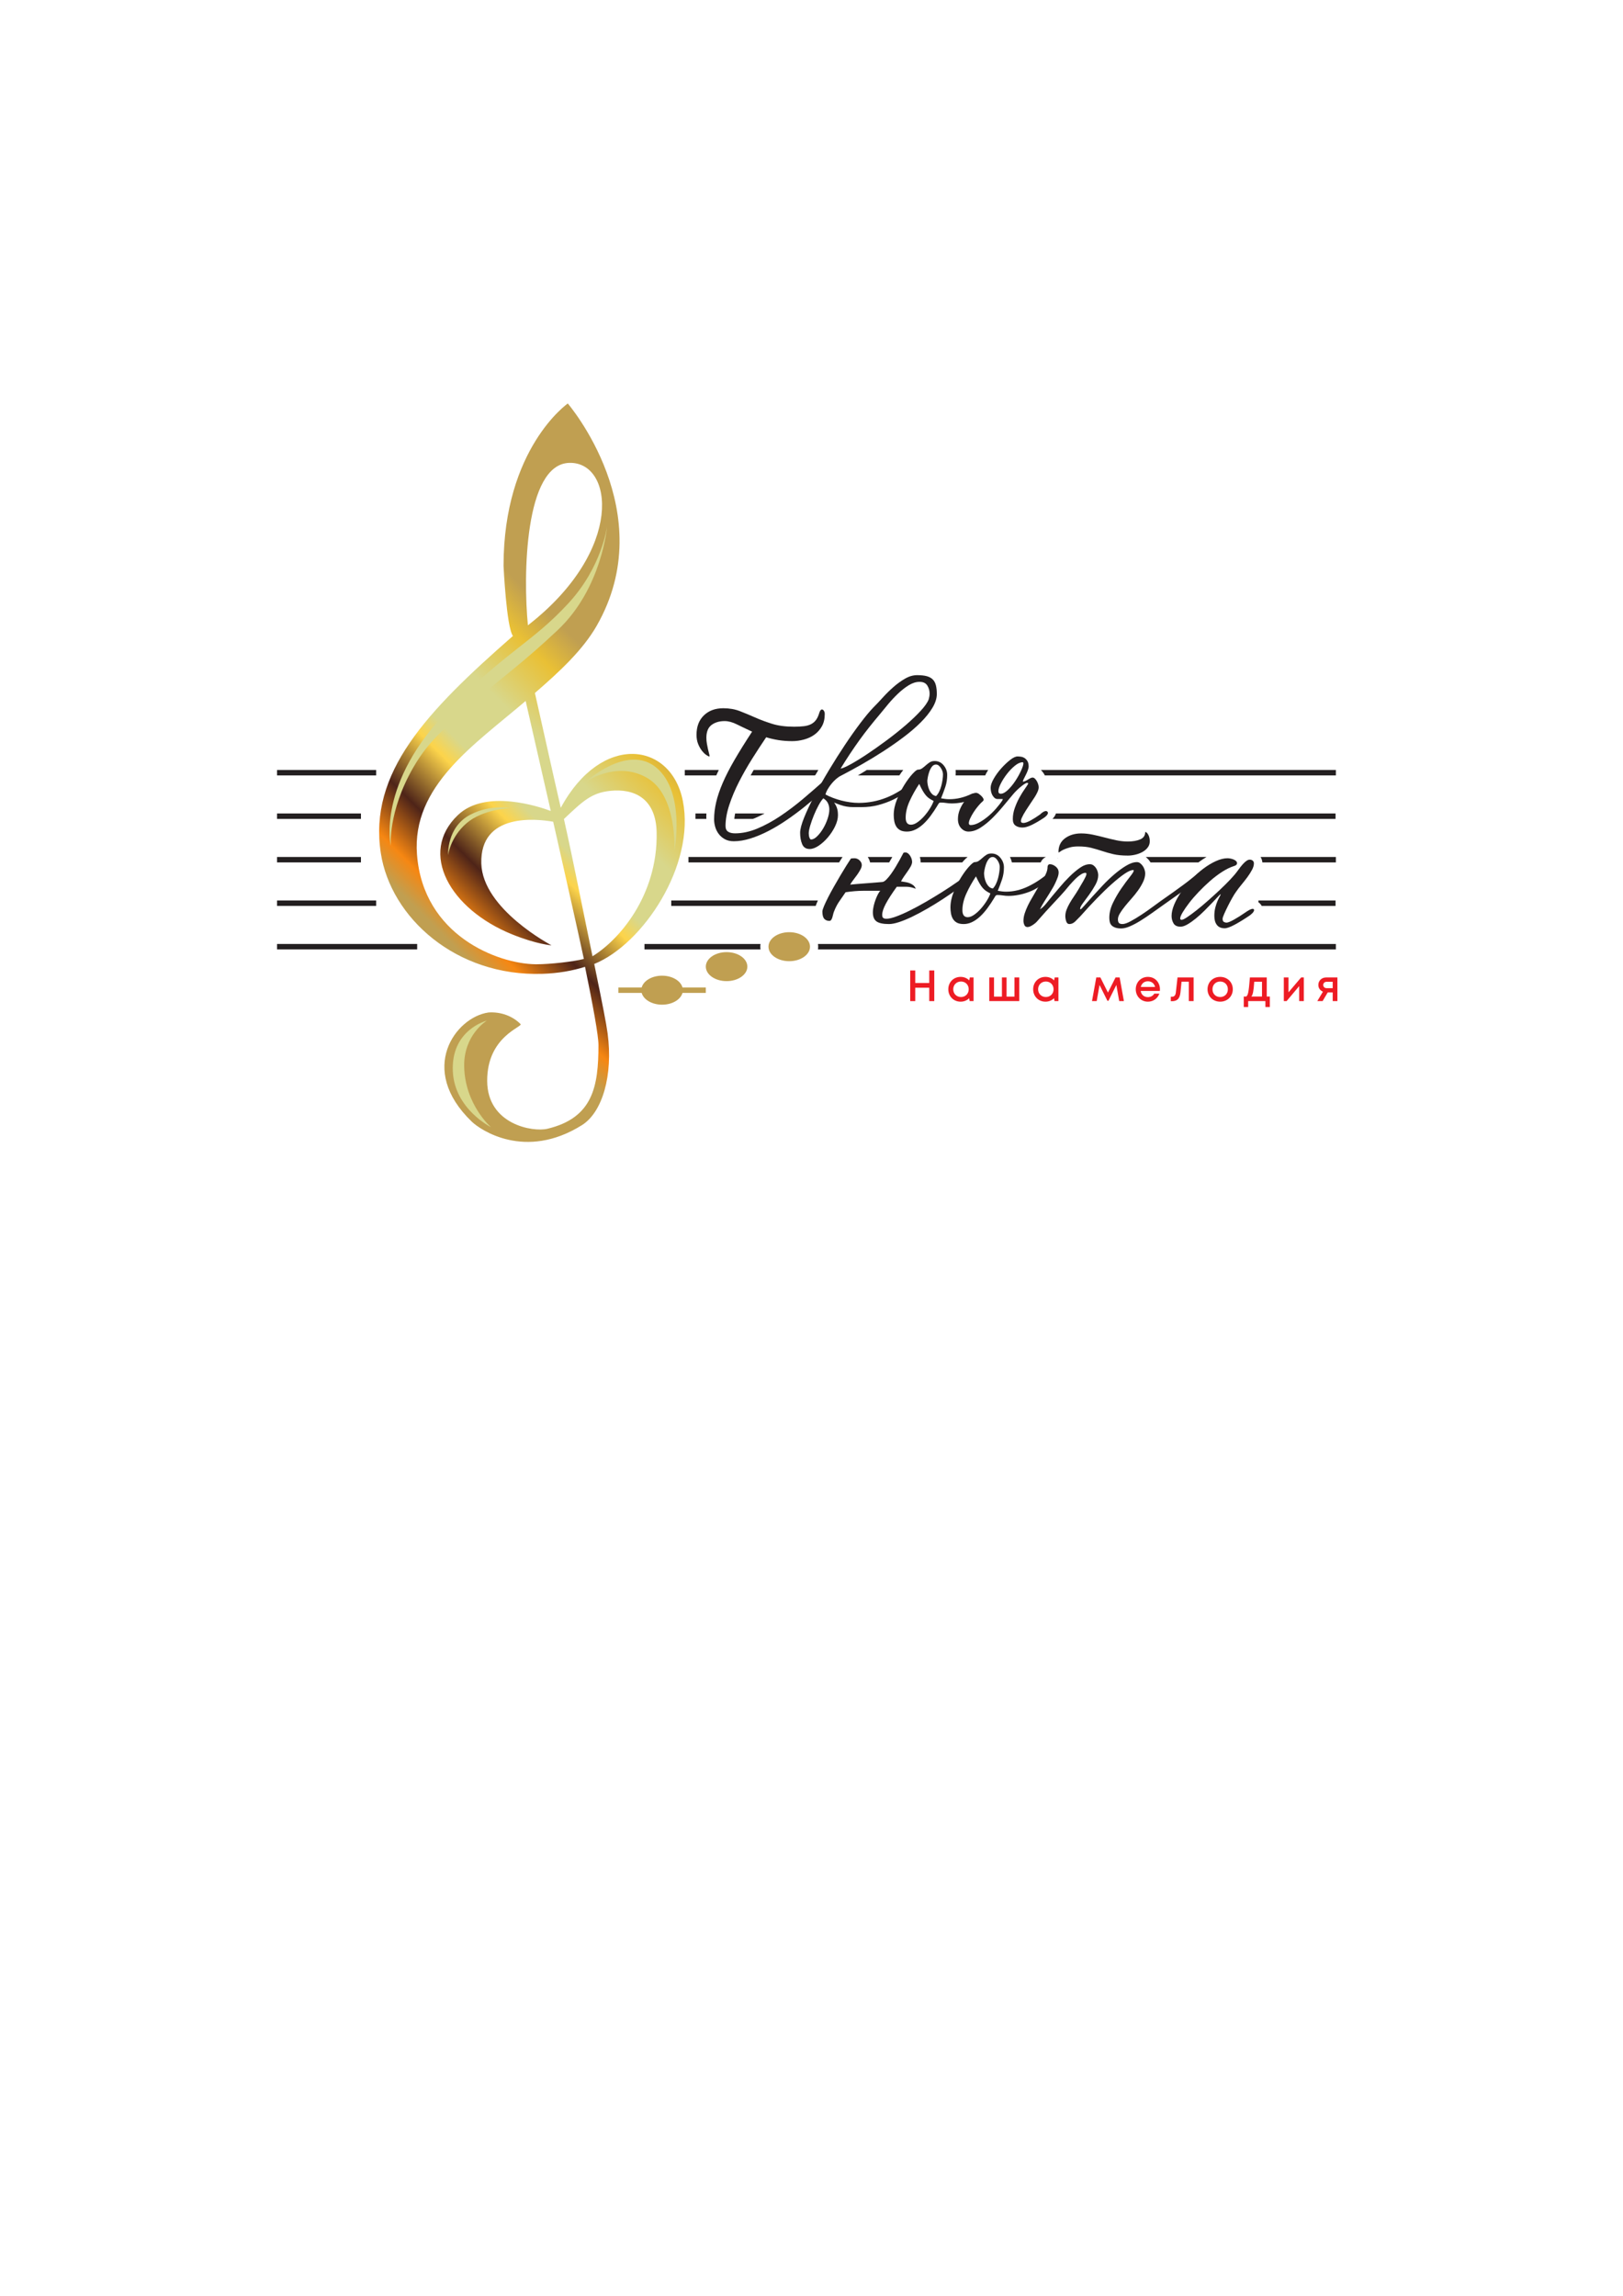 <?xml version="1.0" encoding="UTF-8" standalone="no"?>
<svg
   xmlns:dc="http://purl.org/dc/elements/1.1/"
   xmlns:cc="http://creativecommons.org/ns#"
   xmlns:rdf="http://www.w3.org/1999/02/22-rdf-syntax-ns#"
   xmlns:svg="http://www.w3.org/2000/svg"
   xmlns="http://www.w3.org/2000/svg"
   viewBox="0 0 793.701 1122.52"
   height="1122.52"
   width="793.701"
   xml:space="preserve"
   id="svg2"
   version="1.1"><defs
     id="defs6"><linearGradient
       id="linearGradient46"
       spreadMethod="pad"
       gradientTransform="matrix(79.449,79.449,79.449,-79.449,154.36,505.196)"
       gradientUnits="userSpaceOnUse"
       y2="0"
       x2="1"
       y1="0"
       x1="0"><stop
         id="stop24"
         offset="0"
         style="stop-opacity:1;stop-color:#c09f51" /><stop
         id="stop26"
         offset="0"
         style="stop-opacity:1;stop-color:#c09f51" /><stop
         id="stop28"
         offset="0.014"
         style="stop-opacity:1;stop-color:#c09f51" /><stop
         id="stop30"
         offset="0.103"
         style="stop-opacity:1;stop-color:#f68712" /><stop
         id="stop32"
         offset="0.249"
         style="stop-opacity:1;stop-color:#4e2418" /><stop
         id="stop34"
         offset="0.426"
         style="stop-opacity:1;stop-color:#fcd44b" /><stop
         id="stop36"
         offset="0.428"
         style="stop-opacity:1;stop-color:#fcd44b" /><stop
         id="stop38"
         offset="0.497"
         style="stop-opacity:1;stop-color:#d8d78b" /><stop
         id="stop40"
         offset="0.685"
         style="stop-opacity:1;stop-color:#d8d78b" /><stop
         id="stop42"
         offset="0.878"
         style="stop-opacity:1;stop-color:#e9c035" /><stop
         id="stop44"
         offset="1"
         style="stop-opacity:1;stop-color:#c09f51" /></linearGradient><clipPath
       id="clipPath56"
       clipPathUnits="userSpaceOnUse"><path
         id="path54"
         d="M 0,841.89 H 595.276 V 0 H 0 Z" /></clipPath></defs><g
     transform="matrix(1.333,0,0,-1.333,0,1122.52)"
     id="g10"><g
       id="g12"><g
         id="g14"><g
           id="g20"><g
             id="g22"><path
               id="path48"
               style="fill:url(#linearGradient46);stroke:none"
               d="m 184.733,634.518 c 0,0 1.059,-22.508 3.443,-25.686 v 0 c -31.777,-27.805 -53.03,-50.155 -48.46,-79.707 v 0 c 3.641,-23.537 27.54,-45.281 59.317,-44.222 v 0 c 5.812,0.193 10.994,1.125 15.595,2.577 v 0 c 2.923,-14.242 4.927,-25.251 4.927,-28.66 v 0 c 0,-15.272 -2.039,-26.744 -18.717,-30.747 v 0 c -5.388,-1.292 -22.066,1.582 -22.109,17.576 v 0 c -0.045,16.402 13.254,19.786 12.227,20.832 v 0 c -2.891,2.943 -7.247,4.532 -11.645,4.251 v 0 l -0.156,-0.017 c -11.989,-1.722 -26.111,-20.743 -6.08,-40.03 v 0 c 3.185,-3.065 19.608,-14.299 40.395,-1.297 v 0 c 7.567,4.733 11.482,18.34 9.442,33.642 v 0 c -0.484,3.633 -1.871,10.69 -4.905,25.489 v 0 c 17.889,7.244 37.163,36.247 32.507,59.792 v 0 c -4.302,21.757 -29.905,25.079 -44.786,-2.52 v 0 c -3.279,14.294 -8.768,39.044 -9.491,42.12 v 0 c 9.16,7.928 17.588,15.787 22.656,24.628 v 0 c 23.832,41.575 -10.592,81.561 -10.592,81.561 v 0 c 0,0 -23.568,-16.418 -23.568,-59.582 m 24.032,37.801 c 16.285,0.597 20.456,-31.975 -15.094,-59.581 v 0 c -1.788,18.272 -1.192,58.985 15.094,59.581 M 196.352,488.412 c -13.604,0.198 -41.066,10.451 -43.373,40.225 v 0 c -1.955,25.22 21.115,40.312 39.861,56.355 v 0 c 0.493,-2.108 4.652,-20.281 9.21,-40.349 v 0 c -4.164,1.56 -23.832,8.192 -34.023,-1.476 v 0 c -14.694,-13.941 -2.915,-34.591 19.853,-43.792 v 0 c 9.142,-3.695 14.447,-4.014 14.447,-4.014 v 0 c 0,0 -25.302,13.244 -25.749,30.025 v 0 c -0.498,18.666 20.214,16.391 26.368,15.306 v 0 c 4.761,-20.981 9.722,-43.004 11.256,-50.329 v 0 c -3.94,-1.032 -12.516,-1.955 -17.347,-1.955 v 0 c -0.173,0 -0.34,0.002 -0.503,0.004 m 10.53,53.274 c 6.894,6.503 10.048,9.614 17.016,10.334 v 0 c 8.677,0.898 16.772,-2.663 17.004,-15.319 v 0 c 0.427,-23.203 -13.971,-39.558 -23.531,-45.353 v 0 c -3.041,14.505 -7.032,35.036 -10.489,50.338" /></g></g></g></g><g
       id="g50"><g
         clip-path="url(#clipPath56)"
         id="g52"><g
           transform="translate(226.852,478.901)"
           id="g58"><path
             id="path60"
             style="fill:#231f20;fill-opacity:1;fill-rule:nonzero;stroke:#c09f51;stroke-width:2;stroke-linecap:butt;stroke-linejoin:miter;stroke-miterlimit:10;stroke-dasharray:none;stroke-opacity:1"
             d="M 0,0 H 32.088" /></g><g
           transform="translate(250.514,478.902)"
           id="g62"><path
             id="path64"
             style="fill:#c09f51;fill-opacity:1;fill-rule:nonzero;stroke:none"
             d="m 0,0 c 0,-2.938 -3.411,-5.319 -7.618,-5.319 -4.208,0 -7.619,2.381 -7.619,5.319 0,2.938 3.411,5.319 7.619,5.319 C -3.411,5.319 0,2.938 0,0" /></g><g
           transform="translate(274.177,487.543)"
           id="g66"><path
             id="path68"
             style="fill:#c09f51;fill-opacity:1;fill-rule:nonzero;stroke:none"
             d="m 0,0 c 0,-2.938 -3.411,-5.319 -7.618,-5.319 -4.208,0 -7.619,2.381 -7.619,5.319 0,2.938 3.411,5.319 7.619,5.319 C -3.411,5.319 0,2.938 0,0" /></g><g
           transform="translate(276.18,541.721)"
           id="g70"><path
             id="path72"
             style="fill:#231f20;fill-opacity:1;fill-rule:nonzero;stroke:none"
             d="M 0,0 C 0.228,0.087 0.453,0.156 0.681,0.252 1.886,0.758 3.101,1.348 4.319,2 H -6.49 C -6.626,1.312 -6.722,0.646 -6.784,0 Z" /></g><g
           transform="translate(252.576,525.766)"
           id="g74"><path
             id="path76"
             style="fill:#231f20;fill-opacity:1;fill-rule:nonzero;stroke:none"
             d="m 0,0 h 55.261 c 0.078,0.125 0.161,0.262 0.237,0.384 C 55.88,0.992 56.22,1.527 56.524,2 H 0 Z" /></g><g
           transform="translate(255.14,543.721)"
           id="g78"><path
             id="path80"
             style="fill:#231f20;fill-opacity:1;fill-rule:nonzero;stroke:none"
             d="m 0,0 v -2 h 4.004 c -0.018,0.272 -0.029,0.542 -0.029,0.81 0,0.393 0.019,0.792 0.036,1.19 z" /></g><g
           transform="translate(420.398,527.766)"
           id="g82"><path
             id="path84"
             style="fill:#231f20;fill-opacity:1;fill-rule:nonzero;stroke:none"
             d="M 0,0 V -0.059 C 0.556,-0.511 1.054,-1.035 1.472,-1.645 1.549,-1.757 1.605,-1.884 1.676,-2 h 17.592 c 0.067,0.051 0.134,0.11 0.201,0.16 0.916,0.685 1.844,1.295 2.774,1.84 z" /></g><g
           transform="translate(489.973,511.811)"
           id="g86"><path
             id="path88"
             style="fill:#231f20;fill-opacity:1;fill-rule:nonzero;stroke:none"
             d="m 0,0 h -28.305 v -0.666 c 0.468,-0.309 0.865,-0.718 1.133,-1.221 0,-10e-4 0,0.001 0.001,-0.003 0.019,-0.036 0.026,-0.074 0.044,-0.11 H 0 Z" /></g><g
           transform="translate(383.739,527.766)"
           id="g90"><path
             id="path92"
             style="fill:#231f20;fill-opacity:1;fill-rule:nonzero;stroke:none"
             d="m 0,0 h -13.224 c 0.33,-0.64 0.572,-1.307 0.724,-2 h 10.555 c 0.136,0.316 0.301,0.62 0.517,0.896 C -1.047,-0.614 -0.553,-0.246 0,0" /></g><g
           transform="translate(318.336,527.766)"
           id="g94"><path
             id="path96"
             style="fill:#231f20;fill-opacity:1;fill-rule:nonzero;stroke:none"
             d="m 0,0 c 0.489,-0.7 0.745,-1.389 0.863,-2 h 7.003 c 0.428,0.715 0.812,1.378 1.16,2 z" /></g><g
           transform="translate(354.982,527.766)"
           id="g98"><path
             id="path100"
             style="fill:#231f20;fill-opacity:1;fill-rule:nonzero;stroke:none"
             d="m 0,0 h -17.503 c 0.175,-0.62 0.275,-1.255 0.275,-1.908 L -17.232,-2 H -1.98 c 0.162,0.189 0.324,0.385 0.486,0.56 0.51,0.556 1,1.043 1.494,1.44" /></g><g
           transform="translate(298.945,557.677)"
           id="g102"><path
             id="path104"
             style="fill:#231f20;fill-opacity:1;fill-rule:nonzero;stroke:none"
             d="M 0,0 C 0.072,0.064 0.142,0.125 0.214,0.189 0.558,0.79 0.924,1.395 1.278,2 h -23.726 c -0.384,-0.666 -0.759,-1.332 -1.126,-2 z" /></g><g
           transform="translate(329.94,557.677)"
           id="g106"><path
             id="path108"
             style="fill:#231f20;fill-opacity:1;fill-rule:nonzero;stroke:none"
             d="m 0,0 c 0.476,0.719 0.953,1.385 1.429,2 h -13.37 C -13.104,1.257 -14.2,0.591 -15.227,0 Z" /></g><g
           transform="translate(489.973,543.721)"
           id="g110"><path
             id="path112"
             style="fill:#231f20;fill-opacity:1;fill-rule:nonzero;stroke:none"
             d="m 0,0 h -102.58 c -0.258,-0.791 -0.75,-1.457 -1.286,-2 H 0 Z" /></g><g
           transform="translate(387.972,527.434)"
           id="g114"><path
             id="path116"
             style="fill:#231f20;fill-opacity:1;fill-rule:nonzero;stroke:none"
             d="M 0,0 C -0.002,0 -0.005,0.001 -0.007,0.001 0.047,-0.026 0.1,-0.061 0.154,-0.089 V 0.019 C 0.102,0.015 0.054,0 0,0" /></g><path
           id="path118"
           style="fill:#231f20;fill-opacity:1;fill-rule:nonzero;stroke:none"
           d="m 132.418,543.721 h -30.785 v -2 h 30.785 z" /><g
           transform="translate(300.164,494.856)"
           id="g120"><path
             id="path122"
             style="fill:#231f20;fill-opacity:1;fill-rule:nonzero;stroke:none"
             d="M 0,0 C 0,-0.34 -0.032,-0.672 -0.08,-1 H 189.923 V 1 H -0.08 C -0.032,0.672 0,0.34 0,0" /></g><g
           transform="translate(278.927,494.856)"
           id="g124"><path
             id="path126"
             style="fill:#231f20;fill-opacity:1;fill-rule:nonzero;stroke:none"
             d="M 0,0 C 0,0.34 0.032,0.672 0.08,1 H -42.491 V -1 H 0.08 C 0.032,-0.672 0,-0.34 0,0" /></g><g
           transform="translate(381.863,559.677)"
           id="g128"><path
             id="path130"
             style="fill:#231f20;fill-opacity:1;fill-rule:nonzero;stroke:none"
             d="M 0,0 C 0.448,-0.426 0.853,-0.931 1.199,-1.517 1.291,-1.674 1.366,-1.838 1.447,-2 h 106.776 v 2 z" /></g><path
           id="path132"
           style="fill:#231f20;fill-opacity:1;fill-rule:nonzero;stroke:none"
           d="m 101.634,493.856 h 51.41 v 2 h -51.41 z" /><g
           transform="translate(463.118,525.766)"
           id="g134"><path
             id="path136"
             style="fill:#231f20;fill-opacity:1;fill-rule:nonzero;stroke:none"
             d="M 0,0 H 26.969 V 2 H -0.665 C -0.279,1.405 -0.056,0.724 0,0" /></g><path
           id="path138"
           style="fill:#231f20;fill-opacity:1;fill-rule:nonzero;stroke:none"
           d="m 138.002,559.677 h -36.368 v -2 h 36.368 z" /><g
           transform="translate(263.7,559.677)"
           id="g140"><path
             id="path142"
             style="fill:#231f20;fill-opacity:1;fill-rule:nonzero;stroke:none"
             d="M 0,0 H -12.477 V -2 H -0.926 C -0.638,-1.349 -0.33,-0.683 0,0" /></g><g
           transform="translate(299.651,510.869)"
           id="g144"><path
             id="path146"
             style="fill:#231f20;fill-opacity:1;fill-rule:nonzero;stroke:none"
             d="m 0,0 c 0.125,0.298 0.265,0.615 0.413,0.942 h -53.805 v -2 h 52.99 C -0.291,-0.732 -0.162,-0.387 0,0" /></g><path
           id="path148"
           style="fill:#231f20;fill-opacity:1;fill-rule:nonzero;stroke:none"
           d="m 132.418,527.766 h -30.785 v -2 h 30.785 z" /><path
           id="path150"
           style="fill:#231f20;fill-opacity:1;fill-rule:nonzero;stroke:none"
           d="m 138.002,511.811 h -36.368 v -2 h 36.368 z" /><g
           transform="translate(350.589,559.677)"
           id="g152"><path
             id="path154"
             style="fill:#231f20;fill-opacity:1;fill-rule:nonzero;stroke:none"
             d="M 0,0 C 0.025,-0.269 0.041,-0.541 0.041,-0.816 0.041,-1.215 0.022,-1.609 -0.004,-2 h 10.853 c 0.19,0.418 0.405,0.845 0.659,1.288 0.137,0.239 0.287,0.475 0.435,0.712 z" /></g><g
           transform="translate(269.21,533.528)"
           id="g156"><path
             id="path158"
             style="fill:#231f20;fill-opacity:1;fill-rule:nonzero;stroke:none"
             d="M 0,0 C -1.291,0 -2.399,0.259 -3.324,0.774 -4.25,1.291 -5.002,1.947 -5.583,2.743 -6.164,3.54 -6.583,4.4 -6.841,5.325 -7.1,6.25 -7.229,7.142 -7.229,8.003 c 0,2.022 0.248,4.108 0.743,6.261 0.494,2.151 1.29,4.507 2.387,7.067 1.098,2.559 2.539,5.378 4.325,8.454 1.785,3.076 3.947,6.551 6.486,10.423 -2.066,0.946 -3.916,1.829 -5.55,2.646 -1.636,0.818 -3.142,1.227 -4.518,1.227 -1.936,0 -3.54,-0.475 -4.809,-1.42 -1.269,-0.947 -1.903,-2.517 -1.903,-4.712 0,-0.731 0.064,-1.453 0.193,-2.163 0.129,-0.71 0.258,-1.366 0.387,-1.968 0.13,-0.603 0.259,-1.13 0.388,-1.582 0.129,-0.451 0.193,-0.763 0.193,-0.935 0,-0.129 -0.043,-0.194 -0.129,-0.194 -0.172,0 -0.516,0.171 -1.032,0.517 -0.517,0.344 -1.043,0.849 -1.582,1.517 -0.537,0.666 -1.01,1.494 -1.419,2.484 -0.409,0.989 -0.614,2.13 -0.614,3.421 0,3.012 0.904,5.39 2.711,7.133 1.807,1.742 4.173,2.613 7.099,2.613 2.237,0 4.27,-0.354 6.1,-1.064 1.828,-0.71 3.688,-1.485 5.582,-2.324 1.893,-0.84 3.969,-1.614 6.228,-2.324 2.259,-0.71 4.959,-1.064 8.1,-1.064 1.377,0 2.582,0.064 3.614,0.193 1.033,0.129 1.914,0.388 2.646,0.774 0.731,0.388 1.333,0.914 1.807,1.581 0.473,0.667 0.86,1.518 1.162,2.55 0.258,0.817 0.581,1.227 0.968,1.227 0.258,0 0.494,-0.162 0.71,-0.485 0.215,-0.322 0.322,-0.72 0.322,-1.194 0,-1.765 -0.354,-3.27 -1.064,-4.517 -0.71,-1.249 -1.625,-2.27 -2.743,-3.066 -1.12,-0.797 -2.399,-1.388 -3.84,-1.775 -1.442,-0.387 -2.872,-0.58 -4.292,-0.58 -1.807,0 -3.507,0.129 -5.098,0.386 -1.593,0.259 -3.078,0.603 -4.454,1.034 C 10.239,35.733 8.54,33.13 6.776,30.334 5.012,27.536 3.398,24.708 1.936,21.847 0.473,18.985 -0.721,16.156 -1.646,13.36 -2.572,10.563 -3.034,7.981 -3.034,5.615 c 0,-0.989 0.312,-1.688 0.936,-2.097 0.623,-0.409 1.473,-0.614 2.55,-0.614 2.667,0 5.41,0.592 8.228,1.776 2.818,1.182 5.636,2.72 8.455,4.614 2.818,1.893 5.615,4.012 8.39,6.356 2.775,2.345 5.431,4.658 7.971,6.938 0.171,0.172 0.387,0.291 0.646,0.355 0.257,0.065 0.515,0.097 0.774,0.097 0.344,0 0.655,-0.064 0.936,-0.193 0.279,-0.129 0.419,-0.302 0.419,-0.517 0,-0.173 -0.086,-0.345 -0.258,-0.517 C 34.679,20.437 33.141,18.941 31.398,17.328 29.655,15.715 27.773,14.102 25.751,12.487 23.729,10.874 21.621,9.315 19.426,7.81 17.232,6.303 15.016,4.97 12.779,3.809 10.541,2.646 8.335,1.722 6.164,1.033 3.99,0.345 1.936,0 0,0" /></g><g
           transform="translate(308.385,560.183)"
           id="g160"><path
             id="path162"
             style="fill:#231f20;fill-opacity:1;fill-rule:nonzero;stroke:none"
             d="m 0,0 c 0.687,0.086 1.914,0.613 3.679,1.581 1.763,0.968 3.775,2.204 6.034,3.711 2.259,1.506 4.636,3.184 7.132,5.034 2.495,1.85 4.818,3.7 6.97,5.551 2.151,1.849 4.001,3.614 5.55,5.292 1.55,1.678 2.539,3.098 2.97,4.26 0.214,0.73 0.322,1.42 0.322,2.065 0,1.074 -0.28,2.065 -0.839,2.969 -0.559,0.903 -1.506,1.355 -2.839,1.355 -1.292,0 -2.604,-0.41 -3.938,-1.226 -1.334,-0.819 -2.636,-1.829 -3.904,-3.033 -1.27,-1.205 -2.475,-2.486 -3.615,-3.841 -1.14,-1.355 -2.14,-2.572 -3.001,-3.647 C 13.102,18.394 11.768,16.77 10.52,15.199 9.271,13.628 8.067,12.036 6.906,10.423 5.744,8.81 4.593,7.142 3.453,5.421 2.313,3.7 1.162,1.893 0,0 m -10.842,-26.01 c 0.687,0 1.429,0.388 2.226,1.162 0.796,0.775 1.527,1.722 2.194,2.84 0.667,1.118 1.216,2.313 1.646,3.582 0.429,1.269 0.645,2.42 0.645,3.452 0,0.775 -0.161,1.518 -0.483,2.227 -0.323,0.71 -0.894,1.323 -1.711,1.84 -0.516,-0.517 -1.087,-1.346 -1.71,-2.485 -0.624,-1.14 -1.205,-2.367 -1.742,-3.678 -0.539,-1.314 -0.991,-2.582 -1.356,-3.809 -0.366,-1.225 -0.549,-2.183 -0.549,-2.872 0,-0.602 0.086,-1.129 0.259,-1.581 0.171,-0.451 0.365,-0.678 0.581,-0.678 m -0.517,-3.485 c -1.334,0 -2.247,0.593 -2.743,1.775 -0.494,1.184 -0.742,2.572 -0.742,4.163 0,1.29 0.484,3.14 1.452,5.55 0.968,2.409 2.237,5.099 3.808,8.068 1.57,2.968 3.334,6.077 5.292,9.326 1.957,3.248 3.926,6.357 5.905,9.326 1.979,2.969 3.883,5.657 5.712,8.067 1.828,2.409 3.389,4.281 4.68,5.616 1.074,1.074 2.236,2.3 3.484,3.678 1.248,1.376 2.56,2.667 3.938,3.872 1.376,1.204 2.796,2.227 4.26,3.066 1.461,0.839 2.924,1.259 4.388,1.259 1.462,0 2.656,-0.129 3.582,-0.388 0.925,-0.258 1.656,-0.667 2.195,-1.226 0.537,-0.559 0.913,-1.281 1.128,-2.162 0.215,-0.883 0.324,-1.927 0.324,-3.131 0,-1.592 -0.528,-3.269 -1.582,-5.033 -1.055,-1.766 -2.485,-3.55 -4.291,-5.357 C 27.623,15.167 25.535,13.369 23.17,11.585 20.803,9.799 18.308,8.057 15.684,6.357 13.059,4.657 10.401,3.043 7.713,1.517 5.023,-0.012 2.474,-1.398 0.064,-2.646 -0.538,-2.947 -1.13,-3.356 -1.71,-3.872 c -0.581,-0.517 -1.12,-1.076 -1.614,-1.679 -0.495,-0.602 -0.947,-1.248 -1.355,-1.935 -0.41,-0.69 -0.7,-1.356 -0.872,-2.001 0.775,-0.431 1.667,-0.839 2.679,-1.227 1.011,-0.387 2.055,-0.721 3.13,-1 1.075,-0.28 2.162,-0.495 3.26,-0.645 1.096,-0.152 2.139,-0.226 3.129,-0.226 7.142,0 13.725,2.646 19.749,7.939 0.215,0.214 0.43,0.354 0.646,0.418 0.215,0.065 0.408,0.097 0.581,0.097 0.43,0 0.646,-0.129 0.646,-0.385 0,-0.171 -0.065,-0.374 -0.194,-0.609 -0.13,-0.234 -0.237,-0.396 -0.323,-0.48 -1.161,-1.07 -2.475,-2.117 -3.937,-3.143 -1.463,-1.026 -3.033,-1.935 -4.711,-2.725 -1.678,-0.791 -3.464,-1.432 -5.357,-1.924 -1.893,-0.492 -3.894,-0.737 -6.002,-0.737 H 4.679 c -0.882,0 -1.71,0.067 -2.485,0.2 -0.774,0.134 -1.516,0.326 -2.226,0.572 -0.71,0.246 -1.495,0.548 -2.356,0.906 0.43,-0.56 0.775,-1.205 1.033,-1.937 0.258,-0.731 0.387,-1.635 0.387,-2.711 0,-1.248 -0.344,-2.591 -1.033,-4.033 -0.688,-1.441 -1.56,-2.785 -2.613,-4.034 -1.055,-1.247 -2.185,-2.279 -3.389,-3.098 -1.205,-0.816 -2.323,-1.226 -3.356,-1.226" /></g><g
           transform="translate(343.43,550.115)"
           id="g164"><path
             id="path166"
             style="fill:#231f20;fill-opacity:1;fill-rule:nonzero;stroke:none"
             d="m 0,0 c 0.43,0.43 0.807,0.979 1.13,1.646 0.322,0.667 0.581,1.366 0.774,2.097 0.194,0.732 0.344,1.463 0.451,2.194 0.108,0.732 0.163,1.399 0.163,2.001 0,0.775 -0.27,1.571 -0.807,2.388 -0.539,0.818 -1.13,1.227 -1.775,1.227 -0.603,0 -1.109,-0.281 -1.517,-0.839 C -1.99,10.154 -2.313,9.52 -2.549,8.81 -2.786,8.1 -2.959,7.432 -3.065,6.81 -3.174,6.185 -3.227,5.809 -3.227,5.68 c 0,-0.474 0.053,-1.012 0.162,-1.614 0.106,-0.603 0.29,-1.194 0.548,-1.775 0.258,-0.58 0.591,-1.087 1,-1.517 C -1.108,0.344 -0.603,0.086 0,0 m -9.229,-10.52 c 0.731,0 1.527,0.3 2.388,0.904 0.861,0.601 1.688,1.355 2.485,2.259 0.795,0.903 1.505,1.86 2.129,2.872 0.623,1.01 1.066,1.904 1.324,2.678 -0.604,0.3 -1.13,0.602 -1.581,0.904 -0.453,0.3 -0.871,0.677 -1.259,1.129 -0.388,0.452 -0.775,1.01 -1.162,1.678 -0.387,0.666 -0.818,1.517 -1.29,2.549 -1.378,-2.065 -2.55,-4.162 -3.518,-6.292 -0.969,-2.13 -1.452,-4.163 -1.452,-6.099 0,-1.721 0.645,-2.582 1.936,-2.582 m 22.492,9.261 c -2.604,-0.968 -5.11,-1.452 -7.519,-1.452 -0.688,0 -1.366,0.054 -2.033,0.162 -0.667,0.107 -1.345,0.161 -2.033,0.161 -0.301,0 -0.528,-0.096 -0.677,-0.291 C 0.85,-2.872 0.667,-3.162 0.452,-3.55 c -0.774,-1.29 -1.593,-2.516 -2.453,-3.679 -0.86,-1.161 -1.753,-2.172 -2.678,-3.033 -0.925,-0.861 -1.894,-1.538 -2.904,-2.033 -1.012,-0.494 -2.056,-0.742 -3.131,-0.742 -1.032,0 -1.861,0.173 -2.484,0.516 -0.624,0.345 -1.109,0.807 -1.452,1.388 -0.345,0.581 -0.581,1.237 -0.71,1.969 -0.129,0.73 -0.194,1.462 -0.194,2.194 0,1.849 0.398,3.753 1.194,5.711 0.796,1.958 1.699,3.744 2.711,5.358 1.01,1.613 2.001,2.946 2.968,4.001 0.969,1.053 1.646,1.581 2.034,1.581 0.558,0 1.064,0.161 1.516,0.484 0.452,0.322 0.903,0.688 1.356,1.097 0.452,0.409 0.924,0.774 1.42,1.097 0.494,0.323 1.107,0.485 1.838,0.485 1.334,0 2.431,-0.528 3.292,-1.582 C 3.636,10.207 4.066,9.035 4.066,7.745 4.066,6.196 3.84,4.744 3.389,3.389 2.937,2.033 2.409,0.623 1.808,-0.839 2.323,-0.926 2.829,-1 3.324,-1.064 c 0.494,-0.065 1,-0.097 1.517,-0.097 2.753,0 5.485,0.655 8.196,1.968 0,0 1.646,0.677 2.517,0.032 0.871,-0.646 -2.291,-2.098 -2.291,-2.098" /></g><g
           transform="translate(367.115,550.954)"
           id="g168"><path
             id="path170"
             style="fill:#231f20;fill-opacity:1;fill-rule:nonzero;stroke:none"
             d="m 0,0 c 0.816,0 1.721,0.484 2.711,1.452 0.989,0.969 1.893,2.075 2.71,3.324 0.817,1.247 1.506,2.485 2.065,3.711 0.559,1.226 0.839,2.098 0.839,2.614 0,0.3 -0.087,0.452 -0.258,0.452 -0.861,0 -1.807,-0.42 -2.839,-1.259 C 4.195,9.455 3.227,8.455 2.323,7.293 1.42,6.132 0.666,4.959 0.064,3.776 -0.539,2.592 -0.839,1.656 -0.839,0.969 -0.839,0.323 -0.56,0 0,0 m 15.715,-8.927 c -1.527,-1.013 -2.958,-1.845 -4.291,-2.493 -1.335,-0.647 -2.476,-0.972 -3.421,-0.972 -1.033,0 -1.883,0.237 -2.55,0.71 -0.667,0.474 -1,1.269 -1,2.389 0,1.376 0.247,2.753 0.742,4.13 0.494,1.377 1.065,2.646 1.71,3.808 C 7.551,-0.193 8.186,0.828 8.81,1.711 9.433,2.592 9.874,3.27 10.133,3.743 10.004,3.915 9.874,4.002 9.745,4.002 9.487,4.002 9.132,3.851 8.681,3.55 8.229,3.248 7.745,2.883 7.229,2.453 6.712,2.022 6.206,1.56 5.712,1.065 5.217,0.57 4.797,0.107 4.453,-0.322 3.463,-1.484 2.333,-2.84 1.064,-4.389 c -1.269,-1.548 -2.613,-3.033 -4.033,-4.453 -1.42,-1.42 -2.884,-2.613 -4.388,-3.582 -1.507,-0.968 -2.991,-1.452 -4.454,-1.452 -1.033,0 -1.936,0.42 -2.71,1.259 -0.775,0.839 -1.163,1.946 -1.163,3.324 0,1.247 0.248,2.452 0.743,3.614 0.495,1.161 1.097,2.183 1.807,3.066 0.71,0.881 1.452,1.581 2.227,2.097 0.774,0.516 1.42,0.775 1.935,0.775 0.259,0 0.538,-0.087 0.84,-0.259 0.3,-0.172 0.591,-0.387 0.871,-0.646 0.28,-0.257 0.517,-0.527 0.71,-0.806 0.194,-0.28 0.29,-0.527 0.29,-0.742 0,-0.172 -0.064,-0.323 -0.193,-0.452 -0.604,-0.516 -1.216,-1.152 -1.84,-1.904 -0.624,-0.753 -1.184,-1.516 -1.678,-2.291 -0.494,-0.774 -0.903,-1.516 -1.226,-2.226 -0.323,-0.71 -0.484,-1.282 -0.484,-1.711 0,-0.474 0.216,-0.709 0.646,-0.709 0.946,0 1.957,0.29 3.033,0.871 1.075,0.581 2.15,1.311 3.227,2.194 1.075,0.881 2.087,1.86 3.033,2.937 0.946,1.075 1.743,2.107 2.389,3.097 l 0.128,0.452 h -0.71 -0.71 -0.452 c -0.473,0 -0.871,0.151 -1.193,0.452 -0.323,0.3 -0.592,0.655 -0.807,1.065 -0.215,0.408 -0.366,0.849 -0.452,1.323 -0.087,0.473 -0.129,0.904 -0.129,1.29 0,0.905 0.376,2.011 1.129,3.325 0.753,1.312 1.667,2.57 2.743,3.775 1.076,1.204 2.162,2.236 3.26,3.098 1.097,0.86 2.011,1.291 2.742,1.291 0.345,0 0.753,-0.033 1.227,-0.097 0.473,-0.065 0.914,-0.227 1.323,-0.484 0.408,-0.258 0.764,-0.635 1.065,-1.129 0.3,-0.495 0.452,-1.153 0.452,-1.969 0,-0.388 -0.109,-0.871 -0.323,-1.452 C 9.724,7.971 9.477,7.411 9.197,6.874 8.916,6.335 8.669,5.841 8.454,5.39 8.238,4.937 8.132,4.647 8.132,4.519 c 0,-0.044 0.021,-0.066 0.064,-0.066 0.258,0 0.549,0.075 0.871,0.227 0.324,0.15 0.635,0.322 0.937,0.515 0.3,0.195 0.601,0.366 0.903,0.517 0.301,0.15 0.559,0.225 0.775,0.225 0.3,0 0.581,-0.118 0.839,-0.354 C 12.778,5.346 13.015,5.045 13.23,4.68 13.445,4.313 13.618,3.926 13.747,3.518 13.876,3.108 13.94,2.732 13.94,2.389 13.94,1.872 13.8,1.301 13.521,0.678 13.24,0.054 12.896,-0.58 12.488,-1.226 12.079,-1.871 11.649,-2.517 11.197,-3.162 10.746,-3.808 10.348,-4.41 10.004,-4.97 9.788,-5.314 9.529,-5.712 9.229,-6.163 8.928,-6.615 8.648,-7.078 8.39,-7.551 8.132,-8.024 7.906,-8.477 7.712,-8.906 c -0.193,-0.431 -0.29,-0.797 -0.29,-1.097 0,-0.475 0.301,-0.71 0.903,-0.71 0.646,0 1.506,0.291 2.582,0.874 1.075,0.583 2.269,1.339 3.582,2.268 0,0 1.836,1.893 2.667,0.979 0.831,-0.915 -1.441,-2.335 -1.441,-2.335" /></g><g
           transform="translate(326.166,503.16)"
           id="g172"><path
             id="path174"
             style="fill:#231f20;fill-opacity:1;fill-rule:nonzero;stroke:none"
             d="m 0,0 c -2.152,0 -3.679,0.318 -4.582,0.953 -0.904,0.636 -1.355,1.736 -1.355,3.304 0,0.763 0.096,1.555 0.29,2.382 0.193,0.826 0.429,1.609 0.71,2.35 0.279,0.741 0.57,1.398 0.871,1.97 0.3,0.571 0.581,0.985 0.838,1.239 H -9.52 c -1.915,0 -4.056,-0.176 -6.421,-0.525 -0.775,-1.14 -1.539,-2.245 -2.291,-3.318 -0.754,-1.073 -1.411,-2.333 -1.969,-3.778 -0.129,-0.306 -0.237,-0.657 -0.322,-1.052 -0.087,-0.393 -0.184,-0.765 -0.291,-1.116 -0.108,-0.35 -0.248,-0.646 -0.419,-0.888 -0.173,-0.239 -0.388,-0.36 -0.646,-0.36 -0.817,0 -1.452,0.258 -1.904,0.775 -0.451,0.516 -0.678,1.397 -0.678,2.645 0,0.388 0.193,1.043 0.581,1.969 0.388,0.925 0.894,2.001 1.517,3.227 0.623,1.226 1.333,2.538 2.13,3.937 0.796,1.398 1.581,2.754 2.355,4.067 0.774,1.312 1.506,2.517 2.194,3.615 0.689,1.096 1.248,1.967 1.679,2.613 0.085,0.043 0.3,0.075 0.645,0.096 0.344,0.022 0.559,0.033 0.645,0.033 0.732,0 1.366,-0.262 1.904,-0.786 0.538,-0.525 0.807,-1.089 0.807,-1.695 0,-0.484 -0.161,-1.029 -0.484,-1.635 -0.323,-0.604 -0.71,-1.23 -1.161,-1.875 -0.453,-0.645 -0.926,-1.281 -1.42,-1.906 -0.495,-0.625 -0.894,-1.22 -1.195,-1.785 0.818,0.087 1.624,0.162 2.421,0.227 0.795,0.065 1.634,0.13 2.517,0.195 0.882,0.064 1.872,0.14 2.969,0.226 1.097,0.087 2.398,0.195 3.904,0.326 0.43,0.043 0.914,0.335 1.452,0.876 0.538,0.54 1.098,1.211 1.679,2.011 0.581,0.801 1.15,1.666 1.71,2.596 0.558,0.93 1.053,1.785 1.484,2.564 0.43,0.778 0.903,1.666 1.42,2.661 0.172,0.087 0.408,0.13 0.71,0.13 0.602,0 1.162,-0.384 1.678,-1.151 C 8.196,24.351 8.455,23.544 8.455,22.698 8.411,22.176 8.218,21.613 7.874,21.01 7.529,20.407 7.142,19.805 6.712,19.202 6.281,18.599 5.851,17.986 5.421,17.363 4.99,16.74 4.646,16.169 4.389,15.646 4.905,15.554 5.421,15.472 5.937,15.403 6.454,15.333 6.959,15.206 7.454,15.021 7.948,14.835 8.4,14.591 8.81,14.291 9.218,13.99 9.552,13.538 9.81,12.937 8.562,13.434 7.39,13.683 6.293,13.683 H 2.84 C 1.032,11.178 -0.312,9.096 -1.194,7.434 -2.076,5.771 -2.518,4.417 -2.518,3.37 c 0,-0.592 0.14,-0.978 0.42,-1.16 0.28,-0.183 0.656,-0.273 1.13,-0.273 0.86,0 2.043,0.273 3.549,0.82 1.506,0.548 3.184,1.282 5.034,2.203 1.85,0.92 3.797,1.972 5.841,3.154 2.044,1.183 4.056,2.399 6.035,3.648 1.979,1.248 3.829,2.475 5.55,3.68 1.721,1.205 3.205,2.29 4.453,3.254 0.215,0.263 0.474,0.46 0.776,0.591 0.299,0.132 0.58,0.198 0.838,0.198 0.516,0 0.775,-0.209 0.775,-0.626 0,-0.218 -0.119,-0.492 -0.356,-0.819 -0.236,-0.328 -0.483,-0.6 -0.742,-0.817 C 29.149,15.869 27.386,14.505 25.493,13.129 23.6,11.754 21.686,10.434 19.749,9.168 17.812,7.901 15.877,6.712 13.94,5.599 12.004,4.485 10.175,3.514 8.455,2.685 6.733,1.855 5.141,1.201 3.679,0.721 2.216,0.241 0.989,0 0,0" /></g><g
           transform="translate(364.244,516.197)"
           id="g176"><path
             id="path178"
             style="fill:#231f20;fill-opacity:1;fill-rule:nonzero;stroke:none"
             d="m 0,0 c 0.43,0.43 0.807,0.979 1.129,1.646 0.323,0.667 0.581,1.366 0.774,2.097 0.195,0.732 0.344,1.463 0.452,2.194 0.107,0.732 0.162,1.399 0.162,2.001 0,0.775 -0.27,1.571 -0.807,2.388 -0.538,0.818 -1.13,1.227 -1.774,1.227 -0.604,0 -1.109,-0.281 -1.518,-0.839 C -1.991,10.154 -2.313,9.52 -2.55,8.81 -2.787,8.1 -2.959,7.433 -3.066,6.81 -3.174,6.185 -3.228,5.809 -3.228,5.68 c 0,-0.474 0.054,-1.012 0.162,-1.614 0.107,-0.603 0.291,-1.194 0.548,-1.775 0.259,-0.58 0.591,-1.087 1.001,-1.517 C -1.108,0.344 -0.604,0.086 0,0 m -9.229,-10.52 c 0.731,0 1.526,0.3 2.387,0.904 0.861,0.601 1.689,1.355 2.486,2.259 0.794,0.903 1.504,1.86 2.129,2.872 0.623,1.01 1.065,1.904 1.323,2.678 -0.603,0.3 -1.129,0.602 -1.581,0.904 -0.452,0.3 -0.871,0.677 -1.258,1.129 -0.388,0.452 -0.776,1.01 -1.162,1.678 -0.388,0.666 -0.819,1.517 -1.291,2.549 -1.377,-2.065 -2.549,-4.162 -3.518,-6.292 -0.968,-2.13 -1.452,-4.163 -1.452,-6.099 0,-1.721 0.645,-2.582 1.937,-2.582 m -1.485,-2.517 c -1.033,0 -1.861,0.173 -2.485,0.516 -0.624,0.345 -1.108,0.807 -1.452,1.388 -0.345,0.581 -0.58,1.237 -0.709,1.969 -0.13,0.73 -0.195,1.462 -0.195,2.194 0,1.849 0.398,3.753 1.195,5.711 0.796,1.958 1.699,3.744 2.711,5.358 1.009,1.613 2,2.946 2.968,4.001 0.968,1.053 1.646,1.581 2.034,1.581 0.558,0 1.064,0.162 1.516,0.484 0.451,0.323 0.903,0.688 1.355,1.098 0.452,0.408 0.924,0.774 1.42,1.096 0.494,0.324 1.107,0.485 1.839,0.485 1.333,0 2.431,-0.528 3.291,-1.581 C 3.635,10.208 4.065,9.036 4.065,7.745 4.065,6.196 3.84,4.744 3.388,3.389 2.937,2.033 2.409,0.623 1.807,-0.839 2.323,-0.926 2.828,-1 3.323,-1.064 3.817,-1.129 4.324,-1.161 4.84,-1.161 c 2.753,0 5.486,0.655 8.197,1.968 2.71,1.312 5.314,3.066 7.809,5.26 0.172,0.085 0.323,0.129 0.452,0.129 0.258,0 0.526,-0.076 0.806,-0.226 0.28,-0.152 0.42,-0.29 0.42,-0.419 0,-0.216 -0.087,-0.42 -0.258,-0.614 C 22.094,4.744 21.879,4.539 21.62,4.324 18.651,1.57 15.865,-0.29 13.263,-1.259 10.659,-2.227 8.153,-2.711 5.744,-2.711 5.055,-2.711 4.377,-2.657 3.711,-2.549 3.043,-2.442 2.365,-2.388 1.678,-2.388 1.376,-2.388 1.15,-2.484 1,-2.679 0.849,-2.872 0.666,-3.162 0.451,-3.55 -0.323,-4.84 -1.141,-6.066 -2.001,-7.229 -2.862,-8.39 -3.755,-9.401 -4.68,-10.262 c -0.925,-0.861 -1.893,-1.538 -2.904,-2.033 -1.012,-0.494 -2.055,-0.742 -3.13,-0.742" /></g><g
           transform="translate(413.809,528.273)"
           id="g180"><path
             id="path182"
             style="fill:#231f20;fill-opacity:1;fill-rule:nonzero;stroke:none"
             d="m 0,0 c -2.108,0 -3.895,0.171 -5.356,0.516 -1.464,0.343 -2.84,0.731 -4.131,1.162 -1.291,0.429 -2.615,0.816 -3.97,1.162 -1.355,0.344 -2.937,0.515 -4.743,0.515 -1.205,0 -2.238,-0.119 -3.098,-0.354 C -22.159,2.764 -22.88,2.517 -23.46,2.259 -24.041,2 -24.482,1.752 -24.783,1.517 -25.085,1.279 -25.3,1.161 -25.429,1.161 c -0.043,0 -0.064,0.043 -0.064,0.129 0,2.194 0.806,3.883 2.42,5.066 1.613,1.184 3.582,1.776 5.905,1.776 1.377,0 2.785,-0.152 4.228,-0.452 1.441,-0.302 2.893,-0.646 4.356,-1.033 1.462,-0.387 2.904,-0.732 4.324,-1.033 1.42,-0.301 2.818,-0.451 4.196,-0.451 1.806,0 3.323,0.258 4.549,0.774 1.227,0.516 1.84,1.42 1.84,2.711 0.387,0 0.763,-0.334 1.129,-1.001 C 7.819,6.98 8.003,6.173 8.003,5.228 8.003,4.366 7.745,3.603 7.229,2.937 6.712,2.269 6.056,1.72 5.26,1.29 4.463,0.859 3.592,0.537 2.646,0.322 1.699,0.106 0.816,0 0,0 m -2.452,-26.726 c -0.904,0 -1.647,0.108 -2.227,0.323 -0.581,0.216 -1.033,0.495 -1.355,0.84 -0.323,0.344 -0.539,0.763 -0.646,1.257 -0.108,0.494 -0.161,1.001 -0.161,1.517 0,1.808 0.462,3.657 1.387,5.551 0.925,1.892 1.958,3.656 3.099,5.292 1.139,1.634 2.171,3.034 3.097,4.195 0.925,1.162 1.388,1.914 1.388,2.259 0,0.129 -0.065,0.193 -0.193,0.193 -0.775,0 -1.84,-0.462 -3.196,-1.387 -1.355,-0.925 -2.904,-2.162 -4.646,-3.711 -1.743,-1.549 -3.605,-3.346 -5.583,-5.389 -1.98,-2.044 -3.959,-4.185 -5.938,-6.422 -0.603,-0.646 -1.237,-1.291 -1.904,-1.936 -0.667,-0.645 -1.388,-0.968 -2.162,-0.968 -0.56,0 -0.946,0.334 -1.161,1.001 -0.216,0.666 -0.324,1.3 -0.324,1.903 0,0.774 0.151,1.56 0.453,2.355 0.3,0.796 0.687,1.603 1.162,2.421 0.472,0.817 0.989,1.635 1.549,2.453 0.558,0.817 1.096,1.656 1.613,2.517 0.258,0.473 0.558,0.989 0.903,1.549 0.344,0.559 0.667,1.107 0.968,1.645 0.301,0.538 0.559,1.033 0.775,1.485 0.215,0.452 0.323,0.806 0.323,1.065 0,0.258 -0.129,0.387 -0.388,0.387 -0.43,0 -0.903,-0.151 -1.419,-0.452 -0.517,-0.301 -1.033,-0.677 -1.55,-1.129 -0.516,-0.452 -1.022,-0.947 -1.516,-1.484 -0.496,-0.54 -0.936,-1.023 -1.324,-1.453 -1.119,-1.378 -2.162,-2.592 -3.13,-3.646 -0.967,-1.055 -1.925,-2.088 -2.872,-3.098 -0.946,-1.011 -1.882,-2.023 -2.807,-3.034 -0.926,-1.011 -1.926,-2.141 -3.001,-3.388 -0.387,-0.473 -0.958,-0.957 -1.71,-1.452 -0.754,-0.494 -1.388,-0.742 -1.905,-0.742 -0.558,0 -0.945,0.258 -1.161,0.774 -0.215,0.516 -0.323,1.012 -0.323,1.485 0,0.903 0.151,1.817 0.452,2.743 0.302,0.925 0.678,1.86 1.129,2.807 0.452,0.946 0.958,1.881 1.517,2.807 0.559,0.925 1.075,1.818 1.55,2.679 0.428,0.774 0.891,1.538 1.387,2.291 0.493,0.753 0.946,1.495 1.355,2.227 0.409,0.731 0.753,1.452 1.033,2.162 0.279,0.71 0.419,1.409 0.419,2.097 0,0.258 0.075,0.485 0.226,0.678 0.151,0.193 0.355,0.29 0.614,0.29 0.73,0 1.452,-0.29 2.161,-0.871 0.71,-0.581 1.065,-1.28 1.065,-2.098 0,-0.602 -0.129,-1.248 -0.387,-1.935 -0.258,-0.69 -0.56,-1.4 -0.904,-2.13 -0.344,-0.733 -0.732,-1.443 -1.161,-2.131 -0.431,-0.689 -0.797,-1.291 -1.098,-1.808 -0.559,-0.903 -1.128,-1.806 -1.709,-2.71 -0.582,-0.904 -1.109,-1.85 -1.582,-2.839 0.731,0.433 1.473,1.116 2.227,2.048 0.752,0.932 1.43,1.767 2.032,2.505 0.818,0.954 1.797,2.114 2.937,3.481 1.139,1.365 2.345,2.677 3.614,3.934 1.269,1.258 2.539,2.33 3.809,3.22 1.268,0.89 2.484,1.334 3.646,1.334 0.516,0 0.968,-0.141 1.356,-0.423 0.386,-0.282 0.71,-0.63 0.967,-1.041 0.258,-0.411 0.453,-0.845 0.581,-1.301 0.129,-0.456 0.194,-0.878 0.194,-1.268 0,-1.085 -0.345,-2.256 -1.032,-3.514 -0.69,-1.259 -1.453,-2.462 -2.292,-3.611 -0.839,-1.15 -1.604,-2.191 -2.291,-3.122 -0.689,-0.933 -1.033,-1.615 -1.033,-2.049 0,-0.129 0.065,-0.193 0.194,-0.193 0.129,0 0.57,0.429 1.323,1.29 0.752,0.86 1.699,1.925 2.84,3.195 1.139,1.268 2.42,2.656 3.84,4.163 1.42,1.506 2.872,2.894 4.356,4.163 1.484,1.269 2.946,2.334 4.389,3.195 1.441,0.861 2.743,1.29 3.905,1.29 0.429,0 0.827,-0.139 1.193,-0.418 0.366,-0.281 0.688,-0.625 0.968,-1.034 0.28,-0.409 0.494,-0.86 0.646,-1.354 0.15,-0.495 0.226,-0.937 0.226,-1.323 0,-0.991 -0.248,-2.012 -0.742,-3.066 -0.495,-1.056 -1.108,-2.098 -1.84,-3.131 -0.732,-1.032 -1.539,-2.044 -2.42,-3.033 -0.883,-0.99 -1.689,-1.936 -2.421,-2.84 -0.731,-0.903 -1.344,-1.764 -1.839,-2.581 -0.495,-0.818 -0.742,-1.549 -0.742,-2.194 0,-0.603 0.118,-1.043 0.355,-1.323 0.236,-0.28 0.678,-0.42 1.323,-0.42 0.731,0 1.731,0.344 3.001,1.033 1.269,0.687 2.604,1.494 4.002,2.42 1.397,0.925 2.721,1.849 3.969,2.775 1.248,0.925 2.237,1.646 2.968,2.162 1.979,1.376 3.625,2.538 4.938,3.486 1.312,0.945 2.453,1.774 3.421,2.484 0.968,0.71 1.849,1.388 2.646,2.033 0.795,0.646 1.688,1.356 2.678,2.13 0.259,0.258 0.581,0.387 0.969,0.387 0.472,0 0.71,-0.236 0.71,-0.71 0,-0.732 -1.173,-1.915 -3.518,-3.55 -2.346,-1.636 -5.841,-4.109 -10.488,-7.422 -1.506,-1.076 -3.001,-2.14 -4.485,-3.194 -1.485,-1.055 -2.905,-2.001 -4.26,-2.84 -1.356,-0.839 -2.636,-1.517 -3.84,-2.033 -1.205,-0.517 -2.259,-0.775 -3.162,-0.775" /></g><g
           transform="translate(458.406,506.258)"
           id="g184"><path
             id="path186"
             style="fill:#231f20;fill-opacity:1;fill-rule:nonzero;stroke:none"
             d="m 0,0 c -1.979,-1.334 -3.787,-2.441 -5.421,-3.323 -1.636,-0.882 -2.862,-1.323 -3.679,-1.323 -1.291,0 -2.249,0.409 -2.872,1.226 -0.625,0.817 -0.936,1.914 -0.936,3.291 0,1.119 0.118,2.141 0.355,3.067 0.236,0.923 0.505,1.731 0.807,2.419 0.301,0.688 0.569,1.237 0.807,1.646 0.236,0.408 0.354,0.655 0.354,0.742 0,0.043 -0.021,0.065 -0.064,0.065 -0.086,0 -0.398,-0.29 -0.936,-0.872 -0.538,-0.581 -1.227,-1.312 -2.065,-2.194 -0.839,-0.883 -1.775,-1.84 -2.808,-2.872 -1.032,-1.032 -2.087,-1.99 -3.162,-2.872 -1.076,-0.881 -2.109,-1.613 -3.098,-2.194 -0.99,-0.581 -1.85,-0.871 -2.582,-0.871 -1.247,0 -2.107,0.409 -2.581,1.226 -0.473,0.818 -0.71,1.72 -0.71,2.71 0,1.248 0.322,2.647 0.968,4.195 0.645,1.549 1.517,3.109 2.614,4.68 1.097,1.569 2.345,3.098 3.743,4.582 1.398,1.485 2.861,2.796 4.389,3.937 1.526,1.139 3.055,2.054 4.582,2.743 1.527,0.687 2.937,1.032 4.228,1.032 0.257,0 0.581,-0.032 0.967,-0.097 0.388,-0.064 0.775,-0.172 1.163,-0.322 0.386,-0.151 0.709,-0.345 0.967,-0.581 0.259,-0.237 0.388,-0.506 0.388,-0.807 0,-0.516 -0.41,-0.882 -1.227,-1.097 -1.334,-0.43 -2.754,-1.129 -4.259,-2.097 -1.507,-0.969 -2.98,-2.088 -4.421,-3.356 -1.443,-1.27 -2.829,-2.604 -4.163,-4.002 -1.334,-1.399 -2.495,-2.743 -3.485,-4.034 -0.99,-1.291 -1.786,-2.442 -2.388,-3.453 -0.603,-1.011 -0.904,-1.754 -0.904,-2.226 0,-0.345 0.172,-0.517 0.517,-0.517 0.387,0 1.064,0.323 2.033,0.969 0.968,0.645 2.108,1.484 3.42,2.517 1.313,1.033 2.711,2.204 4.195,3.517 1.485,1.312 2.926,2.624 4.325,3.937 1.397,1.312 2.678,2.582 3.839,3.808 1.163,1.226 2.066,2.291 2.711,3.195 0.301,0.429 0.646,0.892 1.033,1.387 0.387,0.494 0.774,0.947 1.162,1.356 0.387,0.408 0.774,0.742 1.162,1 0.386,0.259 0.752,0.387 1.096,0.387 0.473,0 0.85,-0.128 1.13,-0.387 0.28,-0.258 0.419,-0.581 0.419,-0.968 0,-0.732 -0.236,-1.539 -0.71,-2.42 C 0.43,15.866 -0.14,14.974 -0.807,14.07 -1.475,13.167 -2.185,12.263 -2.937,11.359 -3.689,10.456 -4.347,9.595 -4.905,8.778 -5.292,8.262 -5.767,7.508 -6.325,6.519 -6.885,5.528 -7.422,4.519 -7.938,3.485 -8.455,2.453 -8.906,1.495 -9.294,0.613 -9.681,-0.269 -9.875,-0.86 -9.875,-1.161 c 0,-0.604 0.162,-0.989 0.484,-1.162 0.324,-0.171 0.635,-0.258 0.936,-0.258 0.517,0 1.431,0.366 2.743,1.097 1.313,0.731 2.808,1.678 4.485,2.839 0,0 2.398,1.733 2.84,0.902 C 2.055,1.425 0,0 0,0" /></g><g
           transform="translate(342.755,486.137)"
           id="g188"><path
             id="path190"
             style="fill:#ed1c24;fill-opacity:1;fill-rule:nonzero;stroke:none"
             d="m 0,0 v -11.237 h -1.844 v 4.902 h -5.139 v -4.902 H -8.827 V 0 h 1.844 v -4.592 h 5.139 V 0 Z" /></g><g
           transform="translate(355.384,479.239)"
           id="g192"><path
             id="path194"
             style="fill:#ed1c24;fill-opacity:1;fill-rule:nonzero;stroke:none"
             d="m 0,0 c 0,1.634 -1.194,2.844 -2.828,2.844 -1.634,0 -2.84,-1.221 -2.84,-2.844 0,-1.623 1.206,-2.844 2.84,-2.844 C -1.194,-2.844 0,-1.634 0,0 M 1.785,4.334 V -4.334 H 0.349 L 0.175,-3.28 c -0.785,-0.794 -1.88,-1.27 -3.144,-1.27 -2.582,0 -4.512,1.952 -4.512,4.55 0,2.605 1.93,4.541 4.512,4.541 1.279,0 2.384,-0.483 3.171,-1.291 L 0.41,4.334 Z" /></g><g
           transform="translate(373.926,483.569)"
           id="g196"><path
             id="path198"
             style="fill:#ed1c24;fill-opacity:1;fill-rule:nonzero;stroke:none"
             d="M 0,0 V -8.668 H -11 V 0 h 1.745 V -7.027 H -6.35 V 0 h 1.7 v -7.027 h 2.893 V 0 Z" /></g><g
           transform="translate(386.517,479.239)"
           id="g200"><path
             id="path202"
             style="fill:#ed1c24;fill-opacity:1;fill-rule:nonzero;stroke:none"
             d="m 0,0 c 0,1.634 -1.193,2.844 -2.827,2.844 -1.634,0 -2.84,-1.221 -2.84,-2.844 0,-1.623 1.206,-2.844 2.84,-2.844 C -1.193,-2.844 0,-1.634 0,0 M 1.787,4.334 V -4.334 H 0.35 L 0.176,-3.28 c -0.785,-0.794 -1.88,-1.27 -3.144,-1.27 -2.582,0 -4.512,1.952 -4.512,4.55 0,2.605 1.93,4.541 4.512,4.541 1.279,0 2.384,-0.483 3.171,-1.291 l 0.208,1.084 z" /></g><g
           transform="translate(410.6,474.901)"
           id="g204"><path
             id="path206"
             style="fill:#ed1c24;fill-opacity:1;fill-rule:nonzero;stroke:none"
             d="M 0,0 -1.048,5.903 -3.952,0.101 H -4.318 L -7.213,5.905 -8.259,0 h -1.72 l 1.568,8.668 h 1.504 l 2.775,-5.543 2.789,5.543 H 0.156 L 1.72,0 Z" /></g><g
           transform="translate(421.126,482.171)"
           id="g208"><path
             id="path210"
             style="fill:#ed1c24;fill-opacity:1;fill-rule:nonzero;stroke:none"
             d="M 0,0 C -1.341,0 -2.316,-0.809 -2.608,-2.094 H 2.633 C 2.313,-0.778 1.32,0 0,0 Z m 4.383,-3.542 h -7.036 c 0.222,-1.405 1.234,-2.269 2.653,-2.269 1.035,0 1.874,0.479 2.332,1.27 H 4.208 C 3.519,-6.371 1.936,-7.481 0,-7.481 c -2.534,0 -4.453,1.956 -4.453,4.544 0,2.594 1.914,4.546 4.453,4.546 2.653,0 4.419,-2.044 4.419,-4.566 0,-0.195 -0.016,-0.39 -0.036,-0.585" /></g><g
           transform="translate(437.897,483.569)"
           id="g212"><path
             id="path214"
             style="fill:#ed1c24;fill-opacity:1;fill-rule:nonzero;stroke:none"
             d="m 0,0 v -8.668 h -1.756 v 7.121 h -2.675 l -0.383,-3.832 c -0.246,-2.47 -1.235,-3.337 -3.251,-3.337 h -0.303 v 1.639 h 0.42 c 0.829,0 1.313,0.491 1.427,1.581 L -5.903,0 Z" /></g><g
           transform="translate(450.461,479.235)"
           id="g216"><path
             id="path218"
             style="fill:#ed1c24;fill-opacity:1;fill-rule:nonzero;stroke:none"
             d="m 0,0 c 0,1.659 -1.18,2.844 -2.82,2.844 -1.641,0 -2.822,-1.185 -2.822,-2.844 0,-1.659 1.181,-2.844 2.822,-2.844 C -1.18,-2.844 0,-1.659 0,0 m -7.455,0 c 0,2.621 1.983,4.545 4.635,4.545 2.646,0 4.634,-1.936 4.634,-4.545 0,-2.605 -1.988,-4.545 -4.634,-4.545 -2.652,0 -4.635,1.94 -4.635,4.545" /></g><g
           transform="translate(459.076,476.579)"
           id="g220"><path
             id="path222"
             style="fill:#ed1c24;fill-opacity:1;fill-rule:nonzero;stroke:none"
             d="M 0,0 H 3.911 V 5.422 H 1.061 C 0.82,1.868 0.562,0.68 0,0 M 6.779,0 V -3.856 H 5.158 v 2.178 H -1.163 V -3.856 H -2.784 V 0 h 0.92 c 0.713,0.607 0.881,1.584 1.339,6.99 h 6.18 V 0 Z" /></g><g
           transform="translate(478.331,483.569)"
           id="g224"><path
             id="path226"
             style="fill:#ed1c24;fill-opacity:1;fill-rule:nonzero;stroke:none"
             d="m 0,0 v -8.668 h -1.701 v 5.5 l -4.62,-5.5 H -7.344 V 0 h 1.713 V -5.453 L -0.994,0 Z" /></g><g
           transform="translate(488.924,479.636)"
           id="g228"><path
             id="path230"
             style="fill:#ed1c24;fill-opacity:1;fill-rule:nonzero;stroke:none"
             d="M 0,0 V 2.352 H -2.17 C -2.965,2.352 -3.472,1.87 -3.472,1.176 -3.472,0.481 -2.965,0 -2.17,0 Z M 1.727,3.933 V -4.735 H 0 v 3.177 h -1.825 l -1.883,-3.177 h -1.941 l 2.072,3.462 c -1.049,0.423 -1.69,1.329 -1.69,2.454 0,1.58 1.22,2.752 2.863,2.752 z" /></g><g
           transform="translate(143.369,531.764)"
           id="g232"><path
             id="path234"
             style="fill:#d8d78b;fill-opacity:1;fill-rule:nonzero;stroke:none"
             d="m 0,0 c 0,0 -5.559,22.996 21.796,50.604 21.208,21.404 30.094,24.061 43.398,38.488 12.313,13.353 14.138,28.081 14.138,28.081 0,0 -1.825,-22.583 -18.042,-37.899 C 48.514,67.206 40.992,62.047 34.364,56.102 21.041,44.152 14.492,39.664 8.247,28.807 -1.105,12.549 0,0 0,0" /></g><g
           transform="translate(214.884,555.314)"
           id="g236"><path
             id="path238"
             style="fill:#d8d78b;fill-opacity:1;fill-rule:nonzero;stroke:none"
             d="m 0,0 c 0,0 15.398,14.201 26.028,5.119 10.629,-9.082 6.501,-30.383 6.501,-30.383 0,0 1.156,20.31 -10.072,26.75 C 11.228,7.926 0,0 0,0" /></g><g
           transform="translate(164.408,528.443)"
           id="g240"><path
             id="path242"
             style="fill:#d8d78b;fill-opacity:1;fill-rule:nonzero;stroke:none"
             d="m 0,0 c 0,0 -0.66,10.418 8.342,14.945 7.532,3.788 14.358,2.276 14.358,2.276 0,0 -9.955,-0.336 -15.962,-5.531 C 0.731,6.496 0,0 0,0" /></g><g
           transform="translate(178.607,467.739)"
           id="g244"><path
             id="path246"
             style="fill:#d8d78b;fill-opacity:1;fill-rule:nonzero;stroke:none"
             d="m 0,0 c 0,0 -13.302,-3.325 -12.47,-18.789 0.736,-13.696 13.966,-20.285 13.966,-20.285 0,0 -9.556,8.29 -9.81,22.281 C -8.524,-5.167 0,0 0,0" /></g><g
           transform="translate(297.164,494.856)"
           id="g248"><path
             id="path250"
             style="fill:#c09f51;fill-opacity:1;fill-rule:nonzero;stroke:none"
             d="m 0,0 c 0,-2.938 -3.411,-5.319 -7.618,-5.319 -4.208,0 -7.619,2.381 -7.619,5.319 0,2.938 3.411,5.319 7.619,5.319 C -3.411,5.319 0,2.938 0,0" /></g></g></g></g></svg>